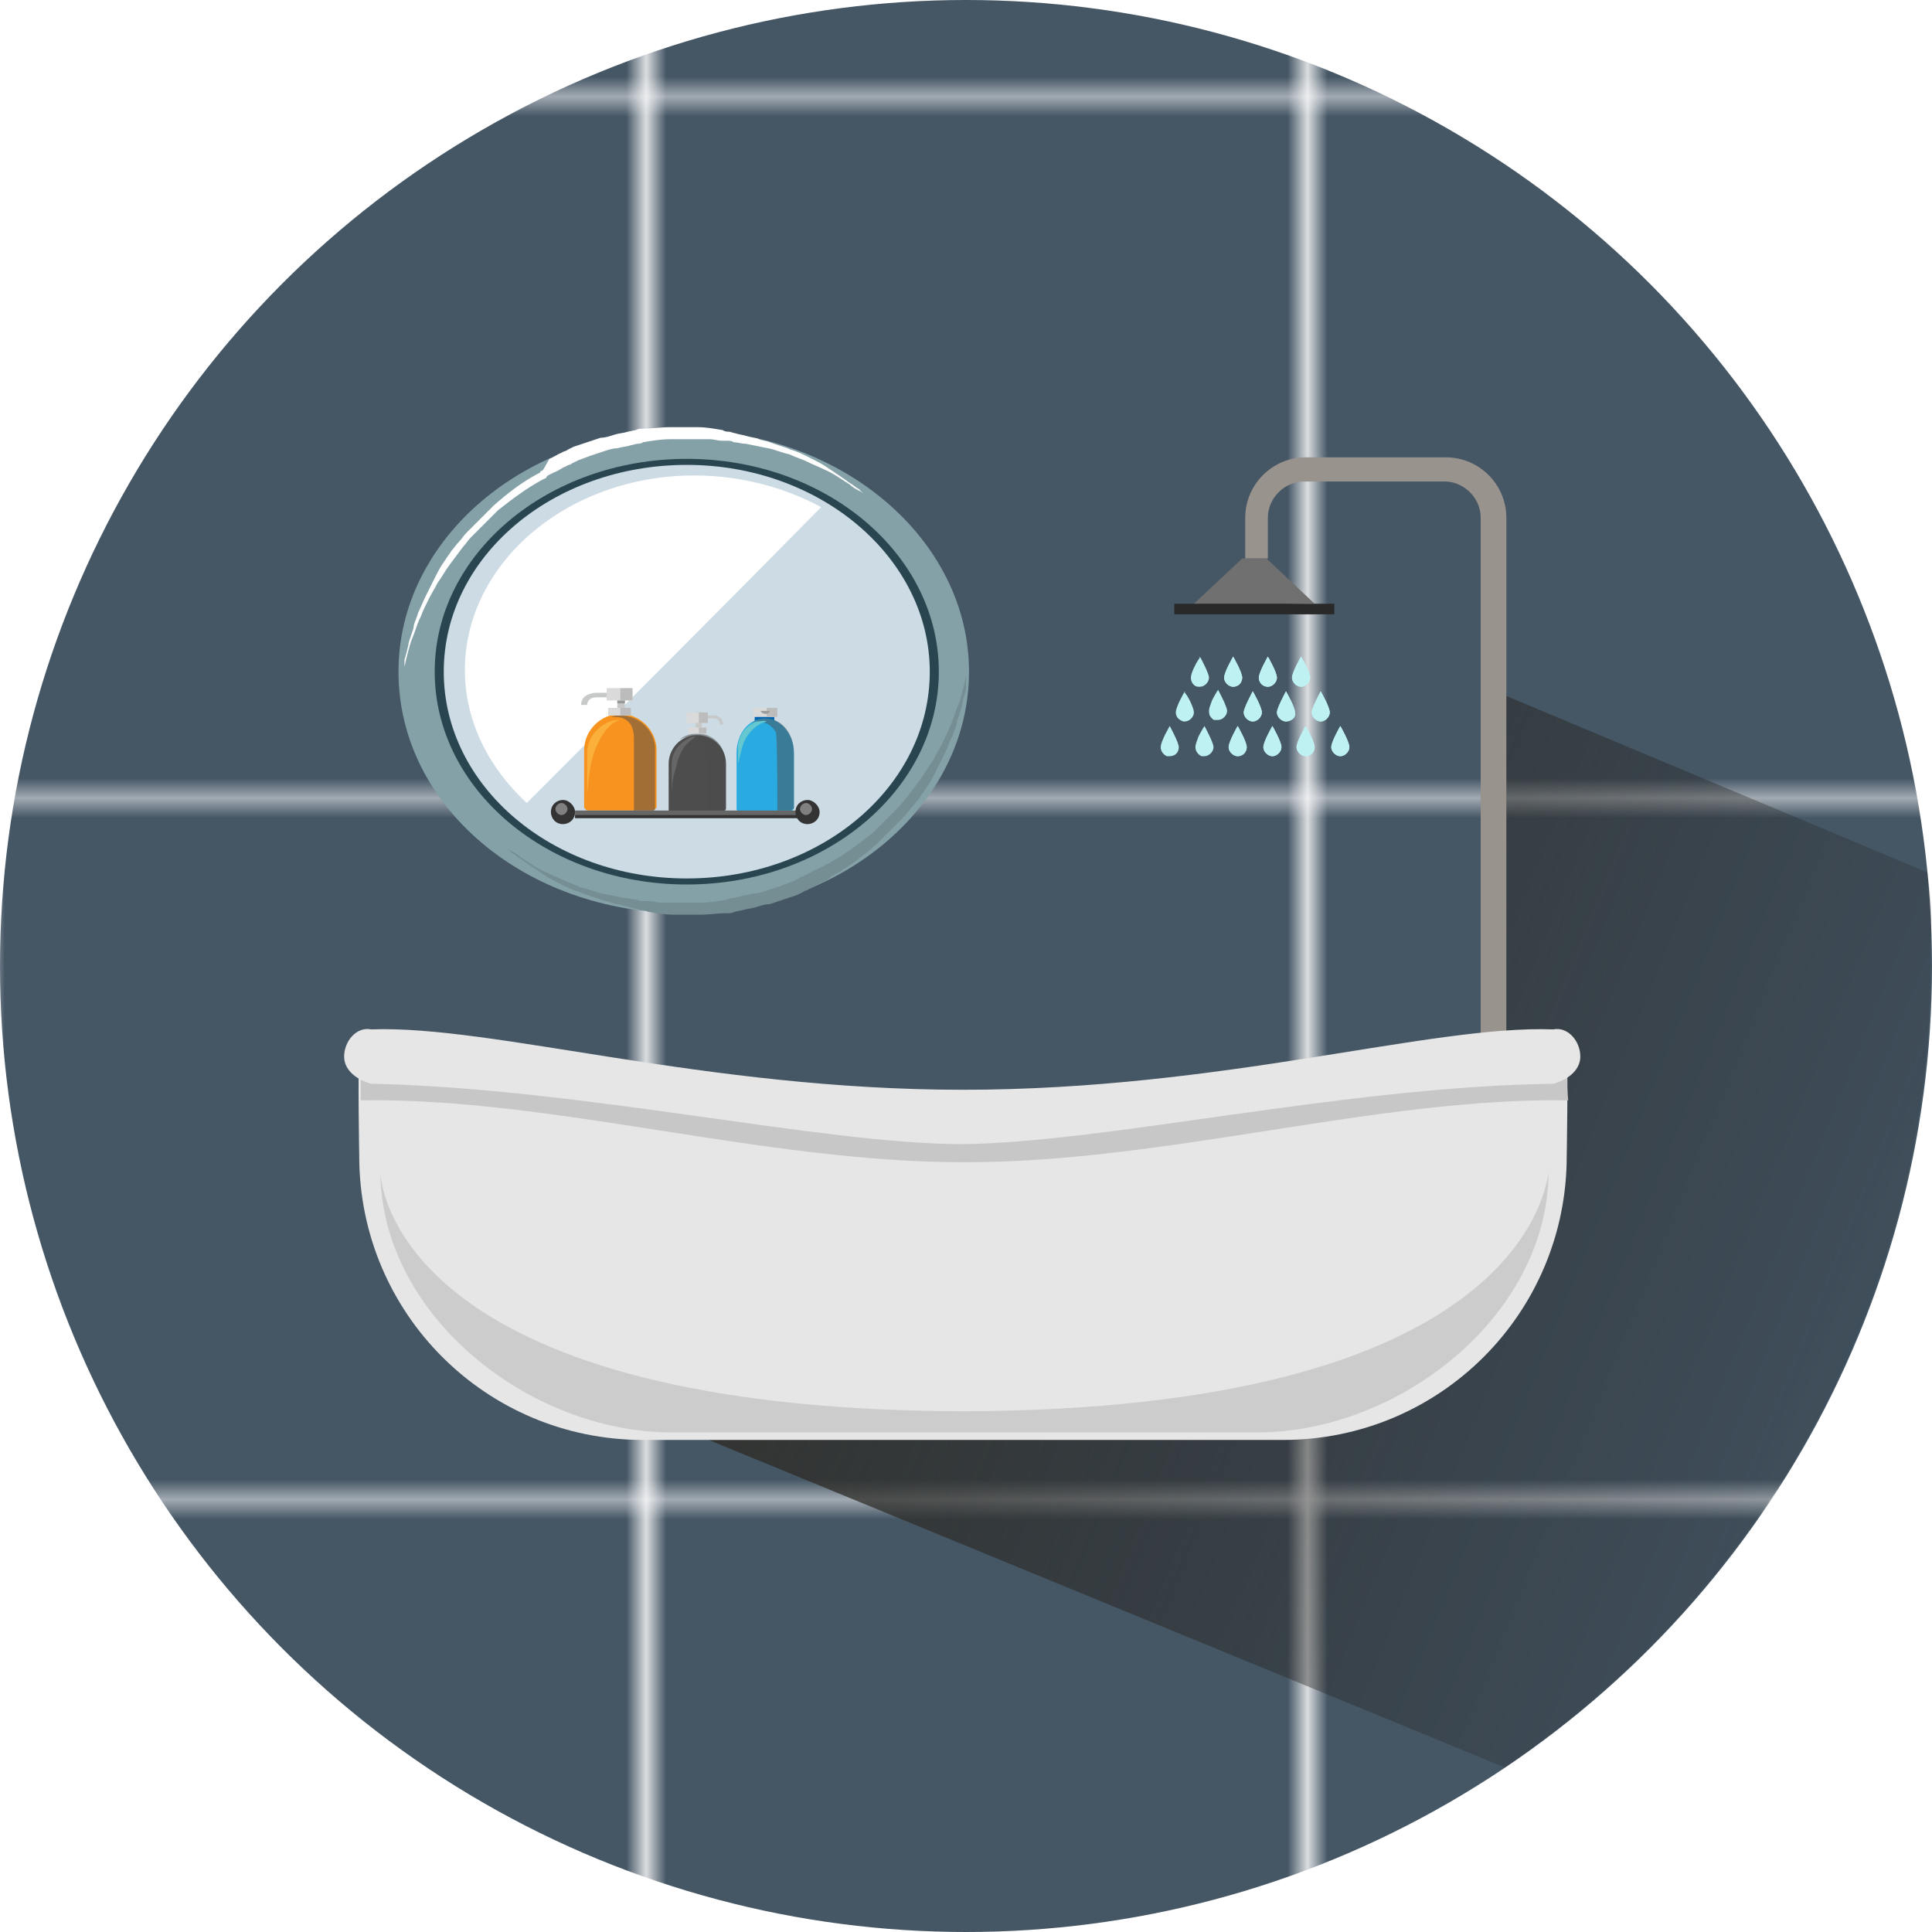 <?xml version="1.0" encoding="utf-8"?>
<!-- Generator: Adobe Illustrator 22.1.0, SVG Export Plug-In . SVG Version: 6.00 Build 0)  -->
<svg version="1.1" id="Calque_1" xmlns="http://www.w3.org/2000/svg" xmlns:xlink="http://www.w3.org/1999/xlink" x="0px" y="0px"
	 viewBox="0 0 128 128" style="enable-background:new 0 0 128 128;" xml:space="preserve">
<style type="text/css">
	.st0{fill:none;}
	.st1{fill:#455665;}
	.st2{fill:url(#SVGID_1_);}
	.st3{fill:url(#SVGID_2_);}
	.st4{fill:#99938E;}
	.st5{fill:#707070;}
	.st6{fill:#292929;}
	.st7{fill:#E6E6E6;}
	.st8{fill:#C7C7C7;}
	.st9{fill:#CCCCCC;}
	.st10{fill:#FFFFFF;}
	.st11{fill:#BEF2F2;}
	.st12{fill:#84A1A7;}
	.st13{fill:#294650;}
	.st14{fill:#CCDBE4;}
	.st15{filter:url(#Adobe_OpacityMaskFilter);}
	.st16{filter:url(#Adobe_OpacityMaskFilter_1_);}
	.st17{mask:url(#SVGID_3_);fill:url(#SVGID_4_);}
	.st18{fill:url(#SVGID_5_);}
	.st19{fill:#758E93;}
	.st20{fill:#F7931E;}
	.st21{opacity:0.5;fill:#4D4D4D;}
	.st22{fill:#C7C8C8;}
	.st23{fill:#979898;}
	.st24{fill:#DADADA;}
	.st25{fill:#BDBCBC;}
	.st26{filter:url(#Adobe_OpacityMaskFilter_2_);}
	.st27{filter:url(#Adobe_OpacityMaskFilter_3_);}
	.st28{mask:url(#SVGID_6_);fill:url(#SVGID_7_);}
	.st29{fill:#FBB03B;}
	.st30{fill:#4D4D4D;}
	.st31{filter:url(#Adobe_OpacityMaskFilter_4_);}
	.st32{filter:url(#Adobe_OpacityMaskFilter_5_);}
	.st33{mask:url(#SVGID_8_);fill:url(#SVGID_9_);}
	.st34{fill:#666666;}
	.st35{fill:url(#SVGID_10_);}
	.st36{fill:#29ABE2;}
	.st37{fill:#767777;}
	.st38{filter:url(#Adobe_OpacityMaskFilter_6_);}
	.st39{filter:url(#Adobe_OpacityMaskFilter_7_);}
	.st40{mask:url(#SVGID_11_);fill:url(#SVGID_12_);}
	.st41{fill:#65C8D0;}
	.st42{fill:#9C9C9C;}
	.st43{fill:#333333;}
	.st44{fill:#808080;}
</style>
<pattern  y="128" width="32.2" height="34.5" patternUnits="userSpaceOnUse" id="Nouvelle_nuance_de_motif_20" viewBox="0 -34.5 32.2 34.5" style="overflow:visible;">
	<g>
		<rect y="-34.5" class="st0" width="32.2" height="34.5"/>
		<rect y="-34.5" class="st1" width="32.2" height="34.5"/>
	</g>
</pattern>
<g>
	<g>
		
			<pattern  id="SVGID_1_" xlink:href="#Nouvelle_nuance_de_motif_20" patternTransform="matrix(1.328 0 0 1.328 2585.273 2625.858)">
		</pattern>
		<ellipse class="st2" cx="64" cy="64" rx="64" ry="64"/>
		<linearGradient id="SVGID_2_" gradientUnits="userSpaceOnUse" x1="134.243" y1="95.59" x2="47.363" y2="60.295">
			<stop  offset="0" style="stop-color:#1C1B19;stop-opacity:0"/>
			<stop  offset="1" style="stop-color:#33322D"/>
		</linearGradient>
		<path class="st3" d="M99.7,117.1c17-11.5,28.2-31,28.2-53.1c0-3.1,0.2-3.2-0.2-6.2L98.1,45.4l1.5,36.7L31.4,89L99.7,117.1z"/>
	</g>
	<g>
		<g>
			<path class="st4" d="M99.6,80.8h-1.5V34.3c0-1.3-1.1-2.4-2.4-2.4h-9.3c-1.3,0-2.4,1.1-2.4,2.4V37h-1.5v-2.7c0-2.2,1.8-4,4-4h9.3
				c2.2,0,4,1.8,4,4V80.8z"/>
			<polygon class="st5" points="87.1,40 79.1,40 82.3,37 83.9,37 			"/>
			<rect x="77.8" y="40" class="st6" width="10.6" height="0.7"/>
		</g>
		<g>
			<g>
				<path class="st7" d="M103.8,69.9c-10.2-0.7-25.3,1.8-40,3.5c-14.7-1.6-29.8-4.2-40-3.5c-0.1,1,0,6.7,0,6.7
					c0,10.4,8.4,18.8,18.8,18.8h21.1h0.2H85c10.4,0,18.8-8.4,18.8-18.8C103.8,76.6,103.9,70.9,103.8,69.9z"/>
				<g>
					<path class="st8" d="M23.8,73C23.8,73,23.8,73,23.8,73C23.8,73.4,23.8,73.3,23.8,73z"/>
					<path class="st8" d="M103.8,73C103.8,73,103.8,73,103.8,73C103.8,73.3,103.8,73.4,103.8,73z"/>
					<path class="st8" d="M103.8,69.9c-10.2-0.7-25.1,3.4-39.9,3.5c-14.7-1.6-29.8-4.2-40-3.5c0,0.2,0,2.3,0,3
						c12.6-0.2,26.6,4.1,39.9,4.1v0c0,0,0.1,0,0.1,0c0,0,0.1,0,0.1,0v0c13.3,0,27.3-4.3,39.9-4.1C103.8,72.2,103.8,70.2,103.8,69.9z
						"/>
				</g>
				<g>
					<path class="st9" d="M25.1,77.7c0-0.1,0-0.1,0-0.2C25.1,77.5,25.1,77.5,25.1,77.7z"/>
					<path class="st9" d="M63.8,93.5c-36.1-0.1-38.5-14-38.6-15.8c0.1,9.5,9.9,17.2,19.3,17.2h19.3h0.2h19.3
						c9.4,0,19.2-7.7,19.3-17.2C102.3,79.4,99.9,93.4,63.8,93.5z"/>
					<path class="st9" d="M102.4,77.7c0-0.1,0-0.2,0-0.2C102.4,77.5,102.4,77.6,102.4,77.7z"/>
				</g>
				<path class="st7" d="M102.9,71.8c0.8-0.2,1.8-0.8,1.8-1.8v0c0-1-0.8-2-1.8-1.8c-8.1-0.3-21.9,4-39.1,4c-17.1,0-31.2-4.3-39.2-4
					c-1-0.2-1.8,0.8-1.8,1.8v0c0,1,1,1.6,1.8,1.8c14,0.3,29.8,4,39.2,4C73.3,75.7,89,72,102.9,71.8z"/>
				<path class="st10" d="M103.2,68.8"/>
			</g>
		</g>
	</g>
	<g>
		<g>
			<path class="st11" d="M80.1,44.9c0-0.3-0.6-1.4-0.6-1.4s0,0.1-0.1,0.2c-0.2,0.3-0.5,0.9-0.5,1.2c0,0.3,0.2,0.6,0.5,0.6
				c0,0,0.1,0,0.1,0C79.8,45.5,80.1,45.2,80.1,44.9z"/>
			<path class="st11" d="M82.3,44.9c0-0.3-0.6-1.4-0.6-1.4s-0.6,1-0.6,1.4c0,0.3,0.3,0.6,0.6,0.6C82.1,45.5,82.3,45.2,82.3,44.9z"/>
			<path class="st11" d="M84,45.5c0.3,0,0.6-0.3,0.6-0.6c0-0.3-0.6-1.4-0.6-1.4s-0.6,1-0.6,1.4C83.4,45.2,83.6,45.5,84,45.5z"/>
			<path class="st11" d="M86.2,45.5c0.3,0,0.6-0.3,0.6-0.6c0-0.3-0.6-1.4-0.6-1.4s-0.6,1-0.6,1.4C85.6,45.2,85.9,45.5,86.2,45.5z"/>
			<path class="st11" d="M79.1,47.2c0-0.3-0.4-1.1-0.6-1.3c0,0,0-0.1,0-0.1s-0.6,1-0.6,1.4c0,0.3,0.2,0.5,0.5,0.6c0,0,0.1,0,0.1,0
				C78.8,47.8,79.1,47.5,79.1,47.2z"/>
			<path class="st11" d="M80.3,47.6c0.1,0.1,0.1,0.1,0.2,0.1c0.1,0,0.1,0,0.2,0c0.3,0,0.6-0.3,0.6-0.6c0-0.3-0.6-1.4-0.6-1.4
				s-0.2,0.3-0.4,0.7c-0.1,0.3-0.2,0.5-0.2,0.7C80.1,47.4,80.2,47.5,80.3,47.6C80.3,47.6,80.3,47.6,80.3,47.6z"/>
			<path class="st11" d="M82.4,47.2c0,0.3,0.3,0.6,0.6,0.6c0.3,0,0.6-0.3,0.6-0.6c0-0.3-0.6-1.4-0.6-1.4S82.4,46.9,82.4,47.2z"/>
			<path class="st11" d="M84.6,47.2c0,0.3,0.3,0.6,0.6,0.6c0.3,0,0.6-0.3,0.6-0.6c0-0.3-0.6-1.4-0.6-1.4S84.6,46.9,84.6,47.2z"/>
			<path class="st11" d="M86.9,47.2c0,0.3,0.3,0.6,0.6,0.6s0.6-0.3,0.6-0.6c0-0.3-0.6-1.4-0.6-1.4S86.9,46.9,86.9,47.2z"/>
			<path class="st11" d="M78.1,49.5c0-0.3-0.6-1.4-0.6-1.4s-0.6,1-0.6,1.4c0,0.3,0.2,0.5,0.4,0.6c0.1,0,0.1,0,0.2,0
				C77.9,50.1,78.1,49.8,78.1,49.5z"/>
			<path class="st11" d="M80.4,49.5c0-0.3-0.6-1.4-0.6-1.4s-0.2,0.3-0.4,0.7c-0.1,0.3-0.2,0.5-0.2,0.7c0,0.3,0.2,0.5,0.4,0.6
				c0.1,0,0.1,0,0.2,0C80.1,50.1,80.4,49.8,80.4,49.5z"/>
			<path class="st11" d="M81.4,49.5c0,0.3,0.3,0.6,0.6,0.6c0.3,0,0.6-0.3,0.6-0.6c0-0.3-0.6-1.4-0.6-1.4S81.4,49.1,81.4,49.5z"/>
			<path class="st11" d="M83.7,49.5c0,0.3,0.3,0.6,0.6,0.6c0.3,0,0.6-0.3,0.6-0.6c0-0.3-0.6-1.4-0.6-1.4S83.7,49.1,83.7,49.5z"/>
			<path class="st11" d="M85.9,49.5c0,0.3,0.3,0.6,0.6,0.6c0.3,0,0.6-0.3,0.6-0.6c0-0.3-0.6-1.4-0.6-1.4S85.9,49.1,85.9,49.5z"/>
			<path class="st11" d="M88.2,49.5c0,0.3,0.3,0.6,0.6,0.6c0.3,0,0.6-0.3,0.6-0.6c0-0.3-0.6-1.4-0.6-1.4S88.2,49.1,88.2,49.5z"/>
		</g>
		<g>
			<path class="st11" d="M86.2,43.5c0,0,0.6,1,0.6,1.4c0,0.3-0.3,0.6-0.6,0.6c-0.3,0-0.6-0.3-0.6-0.6C85.6,44.6,86.2,43.5,86.2,43.5
				z M84,43.5c0,0,0.6,1,0.6,1.4c0,0.3-0.3,0.6-0.6,0.6c-0.3,0-0.6-0.3-0.6-0.6C83.4,44.6,84,43.5,84,43.5z M81.1,44.9
				c0-0.3,0.6-1.4,0.6-1.4s0.6,1,0.6,1.4c0,0.3-0.3,0.6-0.6,0.6C81.4,45.5,81.1,45.2,81.1,44.9z M82,50.1c-0.3,0-0.6-0.3-0.6-0.6
				c0-0.3,0.6-1.4,0.6-1.4s0.6,1,0.6,1.4C82.6,49.8,82.4,50.1,82,50.1z M83,47.8c-0.3,0-0.6-0.3-0.6-0.6c0-0.3,0.6-1.4,0.6-1.4
				s0.6,1,0.6,1.4C83.6,47.5,83.3,47.8,83,47.8z M84.3,50.1c-0.3,0-0.6-0.3-0.6-0.6c0-0.3,0.6-1.4,0.6-1.4s0.6,1,0.6,1.4
				C84.9,49.8,84.6,50.1,84.3,50.1z M85.2,47.8c-0.3,0-0.6-0.3-0.6-0.6c0-0.3,0.6-1.4,0.6-1.4s0.6,1,0.6,1.4
				C85.9,47.5,85.6,47.8,85.2,47.8z M86.5,50.1c-0.3,0-0.6-0.3-0.6-0.6c0-0.3,0.6-1.4,0.6-1.4s0.6,1,0.6,1.4
				C87.1,49.8,86.9,50.1,86.5,50.1z M87.5,47.8c-0.3,0-0.6-0.3-0.6-0.6c0-0.3,0.6-1.4,0.6-1.4s0.6,1,0.6,1.4
				C88.1,47.5,87.8,47.8,87.5,47.8z M88.8,50.1c-0.3,0-0.6-0.3-0.6-0.6c0-0.3,0.6-1.4,0.6-1.4s0.6,1,0.6,1.4
				C89.4,49.8,89.1,50.1,88.8,50.1z"/>
		</g>
	</g>
	<g>
		<path class="st12" d="M45.3,60.5c10.5,0,18.9-7.2,18.9-16c0-8.8-8.5-16-18.9-16c-10.5,0-18.9,7.2-18.9,16
			C26.4,53.4,34.8,60.5,45.3,60.5z"/>
		<ellipse class="st13" cx="45.5" cy="44.5" rx="16.7" ry="14.1"/>
		<path class="st14" d="M45.5,58.2c8.9,0,16.1-6.1,16.1-13.7c0-7.5-7.2-13.7-16.1-13.7c-8.9,0-16.1,6.1-16.1,13.7
			C29.4,52.1,36.6,58.2,45.5,58.2z"/>
		<defs>
			<filter id="Adobe_OpacityMaskFilter" filterUnits="userSpaceOnUse" x="30.8" y="31.5" width="23.6" height="21.7">
				<feFlood  style="flood-color:white;flood-opacity:1" result="back"/>
				<feBlend  in="SourceGraphic" in2="back" mode="normal"/>
			</filter>
		</defs>
		<mask maskUnits="userSpaceOnUse" x="30.8" y="31.5" width="23.6" height="21.7" id="SVGID_3_">
			<g class="st15">
				<defs>
					<filter id="Adobe_OpacityMaskFilter_1_" filterUnits="userSpaceOnUse" x="30.8" y="31.5" width="23.6" height="21.7">
						<feFlood  style="flood-color:white;flood-opacity:1" result="back"/>
						<feBlend  in="SourceGraphic" in2="back" mode="normal"/>
					</filter>
				</defs>
				<mask maskUnits="userSpaceOnUse" x="30.8" y="31.5" width="23.6" height="21.7" id="SVGID_3_">
					<g class="st16">
					</g>
				</mask>
				
					<linearGradient id="SVGID_4_" gradientUnits="userSpaceOnUse" x1="-77.916" y1="146.698" x2="-68.771" y2="157.272" gradientTransform="matrix(0 1 1 0 -112.392 112.392)">
					<stop  offset="2.215490e-03" style="stop-color:#FFFFFF"/>
					<stop  offset="0.165" style="stop-color:#FCFCFC"/>
					<stop  offset="0.295" style="stop-color:#F2F2F2"/>
					<stop  offset="0.414" style="stop-color:#E1E1E1"/>
					<stop  offset="0.526" style="stop-color:#C9C9C9"/>
					<stop  offset="0.634" style="stop-color:#AAAAAA"/>
					<stop  offset="0.739" style="stop-color:#848484"/>
					<stop  offset="0.84" style="stop-color:#585858"/>
					<stop  offset="0.937" style="stop-color:#252525"/>
					<stop  offset="1" style="stop-color:#000000"/>
				</linearGradient>
				<path class="st17" d="M34.9,53.2c-2.5-2.3-4.1-5.4-4.1-8.8c0-7.1,6.8-12.9,15.2-12.9c3.1,0,6,0.8,8.4,2.1
					C47.9,40.2,41.4,46.7,34.9,53.2z"/>
			</g>
		</mask>
		
			<linearGradient id="SVGID_5_" gradientUnits="userSpaceOnUse" x1="-77.916" y1="146.698" x2="-68.771" y2="157.272" gradientTransform="matrix(0 1 1 0 -112.392 112.392)">
			<stop  offset="2.215490e-03" style="stop-color:#FFFFFF"/>
			<stop  offset="0.91" style="stop-color:#FFFFFF"/>
			<stop  offset="1" style="stop-color:#FFFFFF"/>
		</linearGradient>
		<path class="st18" d="M34.9,53.2c-2.5-2.3-4.1-5.4-4.1-8.8c0-7.1,6.8-12.9,15.2-12.9c3.1,0,6,0.8,8.4,2.1
			C47.9,40.2,41.4,46.7,34.9,53.2z"/>
		<path class="st10" d="M26.8,44.2c0,0,0.1-0.6,0.4-1.6c0.1-0.3,0.2-0.5,0.3-0.8c0.1-0.3,0.2-0.6,0.4-1c0.1-0.3,0.3-0.7,0.5-1.1
			c0.2-0.4,0.4-0.7,0.6-1.1c0.3-0.4,0.5-0.8,0.8-1.2c0.3-0.4,0.6-0.8,0.9-1.2c0.2-0.2,0.3-0.4,0.5-0.6c0.2-0.2,0.4-0.4,0.6-0.6
			c0.2-0.2,0.4-0.4,0.6-0.6c0.2-0.2,0.4-0.4,0.6-0.6c0.9-0.7,1.8-1.4,2.9-2l0.2-0.1c0,0,0.1,0,0.1-0.1l0.1-0.1l0.4-0.2
			c0.3-0.1,0.5-0.3,0.8-0.4c0.1-0.1,0.3-0.1,0.4-0.2l0.4-0.2l0.8-0.3l0.9-0.3c0.3-0.1,0.6-0.2,0.9-0.2c0.3-0.1,0.6-0.1,0.9-0.2
			l0.4-0.1c0.1,0,0.3,0,0.4-0.1c0.6-0.1,1.2-0.2,1.8-0.2c0.3,0,0.6,0,0.9,0c0.3,0,0.6,0,0.9,0c0.3,0,0.6,0,0.8,0
			c0.3,0,0.6,0.1,0.8,0.1c0.1,0,0.3,0,0.4,0c0.1,0,0.3,0,0.4,0.1c0.3,0,0.5,0.1,0.8,0.1c0.5,0.1,1,0.2,1.5,0.3
			c0.5,0.1,0.9,0.3,1.4,0.4c0.4,0.2,0.8,0.3,1.2,0.5c0.4,0.2,0.7,0.3,1.1,0.5c0.7,0.3,1.2,0.7,1.7,1c0.2,0.2,0.4,0.3,0.6,0.4
			c0.2,0.1,0.3,0.2,0.4,0.3c0.2,0.2,0.3,0.3,0.3,0.3s-0.1-0.1-0.3-0.3c-0.1-0.1-0.2-0.2-0.4-0.4c-0.2-0.1-0.4-0.3-0.6-0.4
			c-0.4-0.3-1-0.7-1.6-1.1c-0.3-0.2-0.7-0.4-1.1-0.6c-0.4-0.2-0.8-0.4-1.2-0.5c-0.4-0.2-0.9-0.3-1.4-0.5c-0.2-0.1-0.5-0.1-0.7-0.2
			c-0.2-0.1-0.5-0.1-0.8-0.2c-0.3-0.1-0.5-0.1-0.8-0.2c-0.1,0-0.3-0.1-0.4-0.1c-0.1,0-0.3,0-0.4-0.1c-0.6-0.1-1.1-0.2-1.7-0.2
			c-0.3,0-0.6,0-0.9,0c-0.3,0-0.6,0-0.9,0c-0.6,0-1.2,0.1-1.8,0.1c-0.2,0-0.3,0-0.5,0.1l-0.5,0.1c-0.3,0.1-0.6,0.1-0.9,0.2
			c-0.3,0.1-0.6,0.2-0.9,0.2c-0.3,0.1-0.6,0.2-0.9,0.3l-0.9,0.3l-0.4,0.2c-0.1,0.1-0.3,0.1-0.4,0.2c-0.3,0.1-0.5,0.3-0.8,0.4
			L36,31.1l-0.1,0.1c-0.1,0-0.1,0-0.1,0.1l-0.2,0.1c-1.1,0.6-2,1.3-2.9,2.1c-0.2,0.2-0.4,0.4-0.6,0.6c-0.2,0.2-0.4,0.4-0.6,0.6
			c-0.2,0.2-0.4,0.4-0.6,0.6c-0.2,0.2-0.3,0.4-0.5,0.6c-0.2,0.2-0.3,0.4-0.5,0.6c-0.1,0.2-0.3,0.4-0.4,0.6c-0.3,0.4-0.5,0.8-0.7,1.2
			c-0.2,0.4-0.4,0.8-0.6,1.2c-0.2,0.4-0.3,0.7-0.5,1.1c-0.1,0.4-0.3,0.7-0.3,1c-0.1,0.3-0.2,0.6-0.3,0.9c-0.1,0.5-0.2,0.9-0.3,1.2
			C26.8,44,26.8,44.2,26.8,44.2z"/>
		<path class="st19" d="M64,44.8c0,0-0.1,0.6-0.4,1.6c-0.1,0.3-0.2,0.5-0.3,0.8c-0.1,0.3-0.2,0.6-0.4,1c-0.1,0.3-0.3,0.7-0.5,1.1
			c-0.2,0.4-0.4,0.7-0.6,1.1c-0.3,0.4-0.5,0.8-0.8,1.2c-0.3,0.4-0.6,0.8-0.9,1.2c-0.2,0.2-0.3,0.4-0.5,0.6c-0.2,0.2-0.4,0.4-0.6,0.6
			c-0.2,0.2-0.4,0.4-0.6,0.6c-0.2,0.2-0.4,0.4-0.6,0.6c-0.9,0.7-1.8,1.4-2.9,2l-0.2,0.1c0,0-0.1,0-0.1,0.1l-0.1,0l-0.4,0.2
			c-0.3,0.1-0.5,0.3-0.8,0.4c-0.1,0.1-0.3,0.1-0.4,0.2l-0.4,0.2l-0.8,0.3l-0.9,0.3c-0.3,0.1-0.6,0.2-0.9,0.2
			c-0.3,0.1-0.6,0.1-0.9,0.2l-0.4,0.1c-0.1,0-0.3,0-0.4,0.1c-0.6,0.1-1.2,0.2-1.8,0.2c-0.3,0-0.6,0-0.9,0c-0.3,0-0.6,0-0.9,0
			c-0.3,0-0.6,0-0.8,0c-0.3,0-0.6-0.1-0.8-0.1c-0.1,0-0.3,0-0.4,0c-0.1,0-0.3,0-0.4-0.1c-0.3,0-0.5-0.1-0.8-0.1
			c-0.5-0.1-1-0.2-1.5-0.3c-0.5-0.1-0.9-0.3-1.4-0.4c-0.4-0.2-0.8-0.3-1.2-0.5c-0.4-0.2-0.7-0.3-1.1-0.5c-0.7-0.3-1.2-0.7-1.7-1
			c-0.2-0.2-0.4-0.3-0.6-0.4c-0.2-0.1-0.3-0.2-0.4-0.3c-0.2-0.2-0.3-0.3-0.3-0.3s0.1,0.1,0.3,0.3c0.1,0.1,0.2,0.2,0.4,0.4
			c0.2,0.1,0.4,0.3,0.6,0.4c0.4,0.3,1,0.7,1.6,1.1c0.3,0.2,0.7,0.4,1.1,0.6c0.4,0.2,0.8,0.4,1.2,0.5c0.4,0.2,0.9,0.3,1.4,0.5
			c0.2,0.1,0.5,0.1,0.7,0.2c0.2,0.1,0.5,0.1,0.8,0.2c0.3,0.1,0.5,0.1,0.8,0.2c0.1,0,0.3,0.1,0.4,0.1c0.1,0,0.3,0,0.4,0.1
			c0.6,0.1,1.1,0.2,1.7,0.2c0.3,0,0.6,0,0.9,0c0.3,0,0.6,0,0.9,0c0.6,0,1.2-0.1,1.8-0.1c0.2,0,0.3,0,0.5-0.1l0.5-0.1
			c0.3-0.1,0.6-0.1,0.9-0.2c0.3-0.1,0.6-0.2,0.9-0.2c0.3-0.1,0.6-0.2,0.9-0.3l0.9-0.3l0.4-0.2c0.1-0.1,0.3-0.1,0.4-0.2
			c0.3-0.1,0.5-0.3,0.8-0.4l0.4-0.2l0.1-0.1c0.1,0,0.1,0,0.1-0.1l0.2-0.1c1.1-0.6,2-1.3,2.9-2.1c0.2-0.2,0.4-0.4,0.6-0.6
			c0.2-0.2,0.4-0.4,0.6-0.6c0.2-0.2,0.4-0.4,0.6-0.6c0.2-0.2,0.3-0.4,0.5-0.6c0.2-0.2,0.3-0.4,0.5-0.6c0.1-0.2,0.3-0.4,0.4-0.6
			c0.3-0.4,0.5-0.8,0.7-1.2c0.2-0.4,0.4-0.8,0.6-1.2c0.2-0.4,0.3-0.8,0.5-1.1c0.1-0.4,0.3-0.7,0.3-1c0.1-0.3,0.2-0.6,0.3-0.9
			c0.1-0.5,0.2-0.9,0.3-1.2C64,45,64,44.8,64,44.8z"/>
	</g>
	<g>
		<g>
			<g>
				<path class="st20" d="M43.5,53.5v-3.8c0-1.3-1.1-2.4-2.4-2.4c-1.3,0-2.4,1.1-2.4,2.4v3.8c0.1,0.1,0.1,0.2,0.3,0.2h4.2
					C43.3,53.7,43.4,53.6,43.5,53.5z"/>
				<path class="st21" d="M41.1,47.4c-0.2,0-0.4,0-0.6,0.1c0.3,0,0.6,0,0.8,0.1c0.5,0.2,0.7,0.7,0.7,1.3c0,0.8,0,1.7,0,2.5
					c0,0.8,0,1.6,0,2.4h1.2c0.1-0.1,0.2-0.1,0.2-0.2v-3.8C43.5,48.5,42.4,47.4,41.1,47.4z"/>
				<g>
					<path class="st22" d="M41.3,47.2v-1.3h-1.8c0,0-1,0-1,0.8h0.4c0,0,0-0.5,0.6-0.5c0.5,0,1.5,0,1.5,0v1H41.3z"/>
					<rect x="40.9" y="45.7" class="st22" width="0.5" height="1.6"/>
					<rect x="40.9" y="45.7" class="st23" width="0.5" height="0.9"/>
					<rect x="40.9" y="46.9" class="st23" width="0.5" height="0.3"/>
				</g>
				<rect x="40.2" y="45.6" class="st24" width="1.7" height="0.8"/>
				<rect x="40.3" y="46.9" class="st24" width="1.5" height="0.5"/>
				<rect x="40.2" y="45.6" class="st24" width="1.7" height="0.8"/>
				<rect x="40.3" y="46.9" class="st24" width="1.5" height="0.5"/>
				<rect x="41.1" y="45.6" class="st25" width="0.8" height="0.8"/>
				<rect x="41.1" y="46.9" class="st25" width="0.7" height="0.5"/>
				<defs>
					<filter id="Adobe_OpacityMaskFilter_2_" filterUnits="userSpaceOnUse" x="38.9" y="47.6" width="2.2" height="4.9">
						<feFlood  style="flood-color:white;flood-opacity:1" result="back"/>
						<feBlend  in="SourceGraphic" in2="back" mode="normal"/>
					</filter>
				</defs>
				<mask maskUnits="userSpaceOnUse" x="38.9" y="47.6" width="2.2" height="4.9" id="SVGID_6_">
					<g class="st26">
						<defs>
							<filter id="Adobe_OpacityMaskFilter_3_" filterUnits="userSpaceOnUse" x="38.9" y="47.6" width="2.2" height="4.9">
								<feFlood  style="flood-color:white;flood-opacity:1" result="back"/>
								<feBlend  in="SourceGraphic" in2="back" mode="normal"/>
							</filter>
						</defs>
						<mask maskUnits="userSpaceOnUse" x="38.9" y="47.6" width="2.2" height="4.9" id="SVGID_6_">
							<g class="st27">
							</g>
						</mask>
						
							<radialGradient id="SVGID_7_" cx="27.683" cy="36.756" r="3.738" gradientTransform="matrix(1.328 0 0 1.328 0 0)" gradientUnits="userSpaceOnUse">
							<stop  offset="2.215490e-03" style="stop-color:#FFFFFF"/>
							<stop  offset="0.165" style="stop-color:#FCFCFC"/>
							<stop  offset="0.295" style="stop-color:#F2F2F2"/>
							<stop  offset="0.414" style="stop-color:#E1E1E1"/>
							<stop  offset="0.526" style="stop-color:#C9C9C9"/>
							<stop  offset="0.634" style="stop-color:#AAAAAA"/>
							<stop  offset="0.739" style="stop-color:#848484"/>
							<stop  offset="0.84" style="stop-color:#585858"/>
							<stop  offset="0.937" style="stop-color:#252525"/>
							<stop  offset="1" style="stop-color:#000000"/>
						</radialGradient>
						<path class="st28" d="M39.5,49.5c0.3-0.7,0.8-1.6,1.6-1.8c-0.2,0-0.4,0-0.7,0.1c0,0-1.4,0.5-1.5,2v2.9
							C39,51.5,39.1,50.4,39.5,49.5z"/>
					</g>
				</mask>
				<path class="st29" d="M39.5,49.5c0.3-0.7,0.8-1.6,1.6-1.8c-0.2,0-0.4,0-0.7,0.1c0,0-1.4,0.5-1.5,2v2.9
					C39,51.5,39.1,50.4,39.5,49.5z"/>
			</g>
			<g>
				<path class="st30" d="M48.1,53.6v-3c0-1.1-0.9-1.9-1.9-1.9c-1.1,0-1.9,0.9-1.9,1.9v3.1c0,0.1,0.1,0.1,0.2,0.2H48
					C48,53.7,48.1,53.6,48.1,53.6z"/>
				<path class="st21" d="M46.2,48.6c-0.4,0-0.8,0.1-1.2,0.4c0.6-0.3,1.5-0.3,1.7,0.4c0.1,0.3,0.1,0.7,0.1,1c0,0.4,0,2.6,0,3.3h1
					c0.1,0,0.2-0.1,0.2-0.2v-3C48.1,49.5,47.3,48.6,46.2,48.6z"/>
				<g>
					<path class="st22" d="M46.2,48.4v-1h1.1c0,0,0.6,0,0.6,0.6h-0.2c0,0,0-0.4-0.4-0.4c-0.3,0-0.9,0-0.9,0v0.8H46.2z"/>
					<rect x="46.1" y="47.2" class="st22" width="0.4" height="1.3"/>
					<rect x="46.1" y="47.2" class="st23" width="0.4" height="0.7"/>
					<rect x="46.1" y="48.2" class="st23" width="0.4" height="0.3"/>
				</g>
				<rect x="45.5" y="47.2" class="st24" width="1.3" height="0.7"/>
				<rect x="45.6" y="48.2" class="st24" width="1.2" height="0.4"/>
				<rect x="45.5" y="47.2" class="st24" width="1.3" height="0.7"/>
				<rect x="45.6" y="48.2" class="st24" width="1.2" height="0.4"/>
				<rect x="46.3" y="47.2" class="st25" width="0.6" height="0.7"/>
				<rect x="46.3" y="48.2" class="st25" width="0.5" height="0.4"/>
				<defs>
					<filter id="Adobe_OpacityMaskFilter_4_" filterUnits="userSpaceOnUse" x="44.5" y="48.8" width="1.6" height="3.8">
						<feFlood  style="flood-color:white;flood-opacity:1" result="back"/>
						<feBlend  in="SourceGraphic" in2="back" mode="normal"/>
					</filter>
				</defs>
				<mask maskUnits="userSpaceOnUse" x="44.5" y="48.8" width="1.6" height="3.8" id="SVGID_8_">
					<g class="st31">
						<defs>
							<filter id="Adobe_OpacityMaskFilter_5_" filterUnits="userSpaceOnUse" x="44.5" y="48.8" width="1.6" height="3.8">
								<feFlood  style="flood-color:white;flood-opacity:1" result="back"/>
								<feBlend  in="SourceGraphic" in2="back" mode="normal"/>
							</filter>
						</defs>
						<mask maskUnits="userSpaceOnUse" x="44.5" y="48.8" width="1.6" height="3.8" id="SVGID_8_">
							<g class="st32">
							</g>
						</mask>
						
							<radialGradient id="SVGID_9_" cx="32.185" cy="37.468" r="3.021" gradientTransform="matrix(1.328 0 0 1.328 0 0)" gradientUnits="userSpaceOnUse">
							<stop  offset="2.215490e-03" style="stop-color:#FFFFFF"/>
							<stop  offset="0.165" style="stop-color:#FCFCFC"/>
							<stop  offset="0.295" style="stop-color:#F2F2F2"/>
							<stop  offset="0.414" style="stop-color:#E1E1E1"/>
							<stop  offset="0.526" style="stop-color:#C9C9C9"/>
							<stop  offset="0.634" style="stop-color:#AAAAAA"/>
							<stop  offset="0.739" style="stop-color:#848484"/>
							<stop  offset="0.84" style="stop-color:#585858"/>
							<stop  offset="0.937" style="stop-color:#252525"/>
							<stop  offset="1" style="stop-color:#000000"/>
						</radialGradient>
						<path class="st33" d="M44.8,50.8c0.1-0.5,0.3-1,0.6-1.4c0.2-0.2,0.4-0.4,0.7-0.6c-0.1,0-0.3,0-0.4,0.1c0,0-1.1,0.4-1.2,1.6
							v2.2C44.5,52,44.6,51.4,44.8,50.8z"/>
					</g>
				</mask>
				<path class="st34" d="M44.8,50.8c0.1-0.5,0.3-1,0.6-1.4c0.2-0.2,0.4-0.4,0.7-0.6c-0.1,0-0.3,0-0.4,0.1c0,0-1.1,0.4-1.2,1.6v2.2
					C44.5,52,44.6,51.4,44.8,50.8z"/>
			</g>
			<g>
				<g>
					<linearGradient id="SVGID_10_" gradientUnits="userSpaceOnUse" x1="50.711" y1="48.748" x2="50.711" y2="47.662">
						<stop  offset="0" style="stop-color:#00C8FF"/>
						<stop  offset="1" style="stop-color:#0065B1"/>
					</linearGradient>
					<rect x="50" y="47.2" class="st35" width="1.3" height="0.7"/>
					<path class="st36" d="M52.6,53.5v-3.6c0-1.3-0.9-2.3-1.9-2.3c-1.1,0-1.9,1-1.9,2.3v3.7c0,0.1,0.1,0.2,0.2,0.2h3.4
						C52.5,53.7,52.6,53.6,52.6,53.5z"/>
					<path class="st21" d="M50.7,47.6c-0.3,0-0.6,0.1-0.9,0.3c0,0,0,0,0,0c0.3-0.1,0.6-0.1,0.9,0c0.3,0.1,0.5,0.3,0.7,0.6
						c0.1,0.3,0.1,4.3,0.1,4.6c0,0.2,0,0.4,0,0.6h0.9c0.1-0.1,0.2-0.1,0.2-0.2v-3.6C52.6,48.6,51.8,47.6,50.7,47.6z"/>
					<g>
						<rect x="49.9" y="46.9" class="st24" width="1.5" height="0.6"/>
						<rect x="50.8" y="46.9" class="st25" width="0.7" height="0.6"/>
						<rect x="49.9" y="47.1" class="st37" width="1.5" height="0"/>
					</g>
				</g>
				<defs>
					<filter id="Adobe_OpacityMaskFilter_6_" filterUnits="userSpaceOnUse" x="48.9" y="47.8" width="1.9" height="2.8">
						<feFlood  style="flood-color:white;flood-opacity:1" result="back"/>
						<feBlend  in="SourceGraphic" in2="back" mode="normal"/>
					</filter>
				</defs>
				<mask maskUnits="userSpaceOnUse" x="48.9" y="47.8" width="1.9" height="2.8" id="SVGID_11_">
					<g class="st38">
						<defs>
							<filter id="Adobe_OpacityMaskFilter_7_" filterUnits="userSpaceOnUse" x="48.9" y="47.8" width="1.9" height="2.8">
								<feFlood  style="flood-color:white;flood-opacity:1" result="back"/>
								<feBlend  in="SourceGraphic" in2="back" mode="normal"/>
							</filter>
						</defs>
						<mask maskUnits="userSpaceOnUse" x="48.9" y="47.8" width="1.9" height="2.8" id="SVGID_11_">
							<g class="st39">
							</g>
						</mask>
						
							<radialGradient id="SVGID_12_" cx="35.562" cy="36.715" r="3.02" gradientTransform="matrix(1.328 0 0 1.328 0 0)" gradientUnits="userSpaceOnUse">
							<stop  offset="2.215490e-03" style="stop-color:#FFFFFF"/>
							<stop  offset="0.165" style="stop-color:#FCFCFC"/>
							<stop  offset="0.295" style="stop-color:#F2F2F2"/>
							<stop  offset="0.414" style="stop-color:#E1E1E1"/>
							<stop  offset="0.526" style="stop-color:#C9C9C9"/>
							<stop  offset="0.634" style="stop-color:#AAAAAA"/>
							<stop  offset="0.739" style="stop-color:#848484"/>
							<stop  offset="0.84" style="stop-color:#585858"/>
							<stop  offset="0.937" style="stop-color:#252525"/>
							<stop  offset="1" style="stop-color:#000000"/>
						</radialGradient>
						<path class="st40" d="M49.1,49.8c0.1-0.5,0.3-1,0.7-1.4c0.3-0.3,0.6-0.5,1-0.6c-0.2-0.1-0.4,0-0.7,0c0,0-1.1,0.4-1.2,1.6v1.2
							C49,50.3,49,50.1,49.1,49.8z"/>
					</g>
				</mask>
				<path class="st41" d="M49.1,49.8c0.1-0.5,0.3-1,0.7-1.4c0.3-0.3,0.6-0.5,1-0.6c-0.2-0.1-0.4,0-0.7,0c0,0-1.1,0.4-1.2,1.6v1.2
					C49,50.3,49,50.1,49.1,49.8z"/>
				<path class="st42" d="M50.4,47.1c0,0.1,0.2,0.2,0.3,0.2c0.2,0,0.3-0.1,0.3-0.2H50.4z"/>
			</g>
			<g>
				<rect x="38.1" y="53.7" class="st34" width="15.2" height="0.5"/>
				<rect x="38.1" y="54" class="st43" width="15.2" height="0.2"/>
			</g>
		</g>
		<path class="st43" d="M54.3,53.8c0,0.5-0.4,0.8-0.8,0.8l0,0c-0.5,0-0.8-0.4-0.8-0.8l0,0c0-0.5,0.4-0.8,0.8-0.8l0,0
			C53.9,53,54.3,53.4,54.3,53.8L54.3,53.8z"/>
		<path class="st44" d="M53.8,53.6c0,0.2-0.2,0.4-0.4,0.4l0,0c-0.2,0-0.4-0.2-0.4-0.4l0,0c0-0.2,0.2-0.4,0.4-0.4l0,0
			C53.6,53.2,53.8,53.4,53.8,53.6L53.8,53.6z"/>
		<path class="st43" d="M38.1,53.8c0,0.5-0.4,0.8-0.8,0.8l0,0c-0.5,0-0.8-0.4-0.8-0.8l0,0c0-0.5,0.4-0.8,0.8-0.8l0,0
			C37.7,53,38.1,53.4,38.1,53.8L38.1,53.8z"/>
		<path class="st44" d="M37.6,53.6c0,0.2-0.2,0.4-0.4,0.4l0,0c-0.2,0-0.4-0.2-0.4-0.4l0,0c0-0.2,0.2-0.4,0.4-0.4l0,0
			C37.4,53.2,37.6,53.4,37.6,53.6L37.6,53.6z"/>
	</g>
</g>
</svg>
